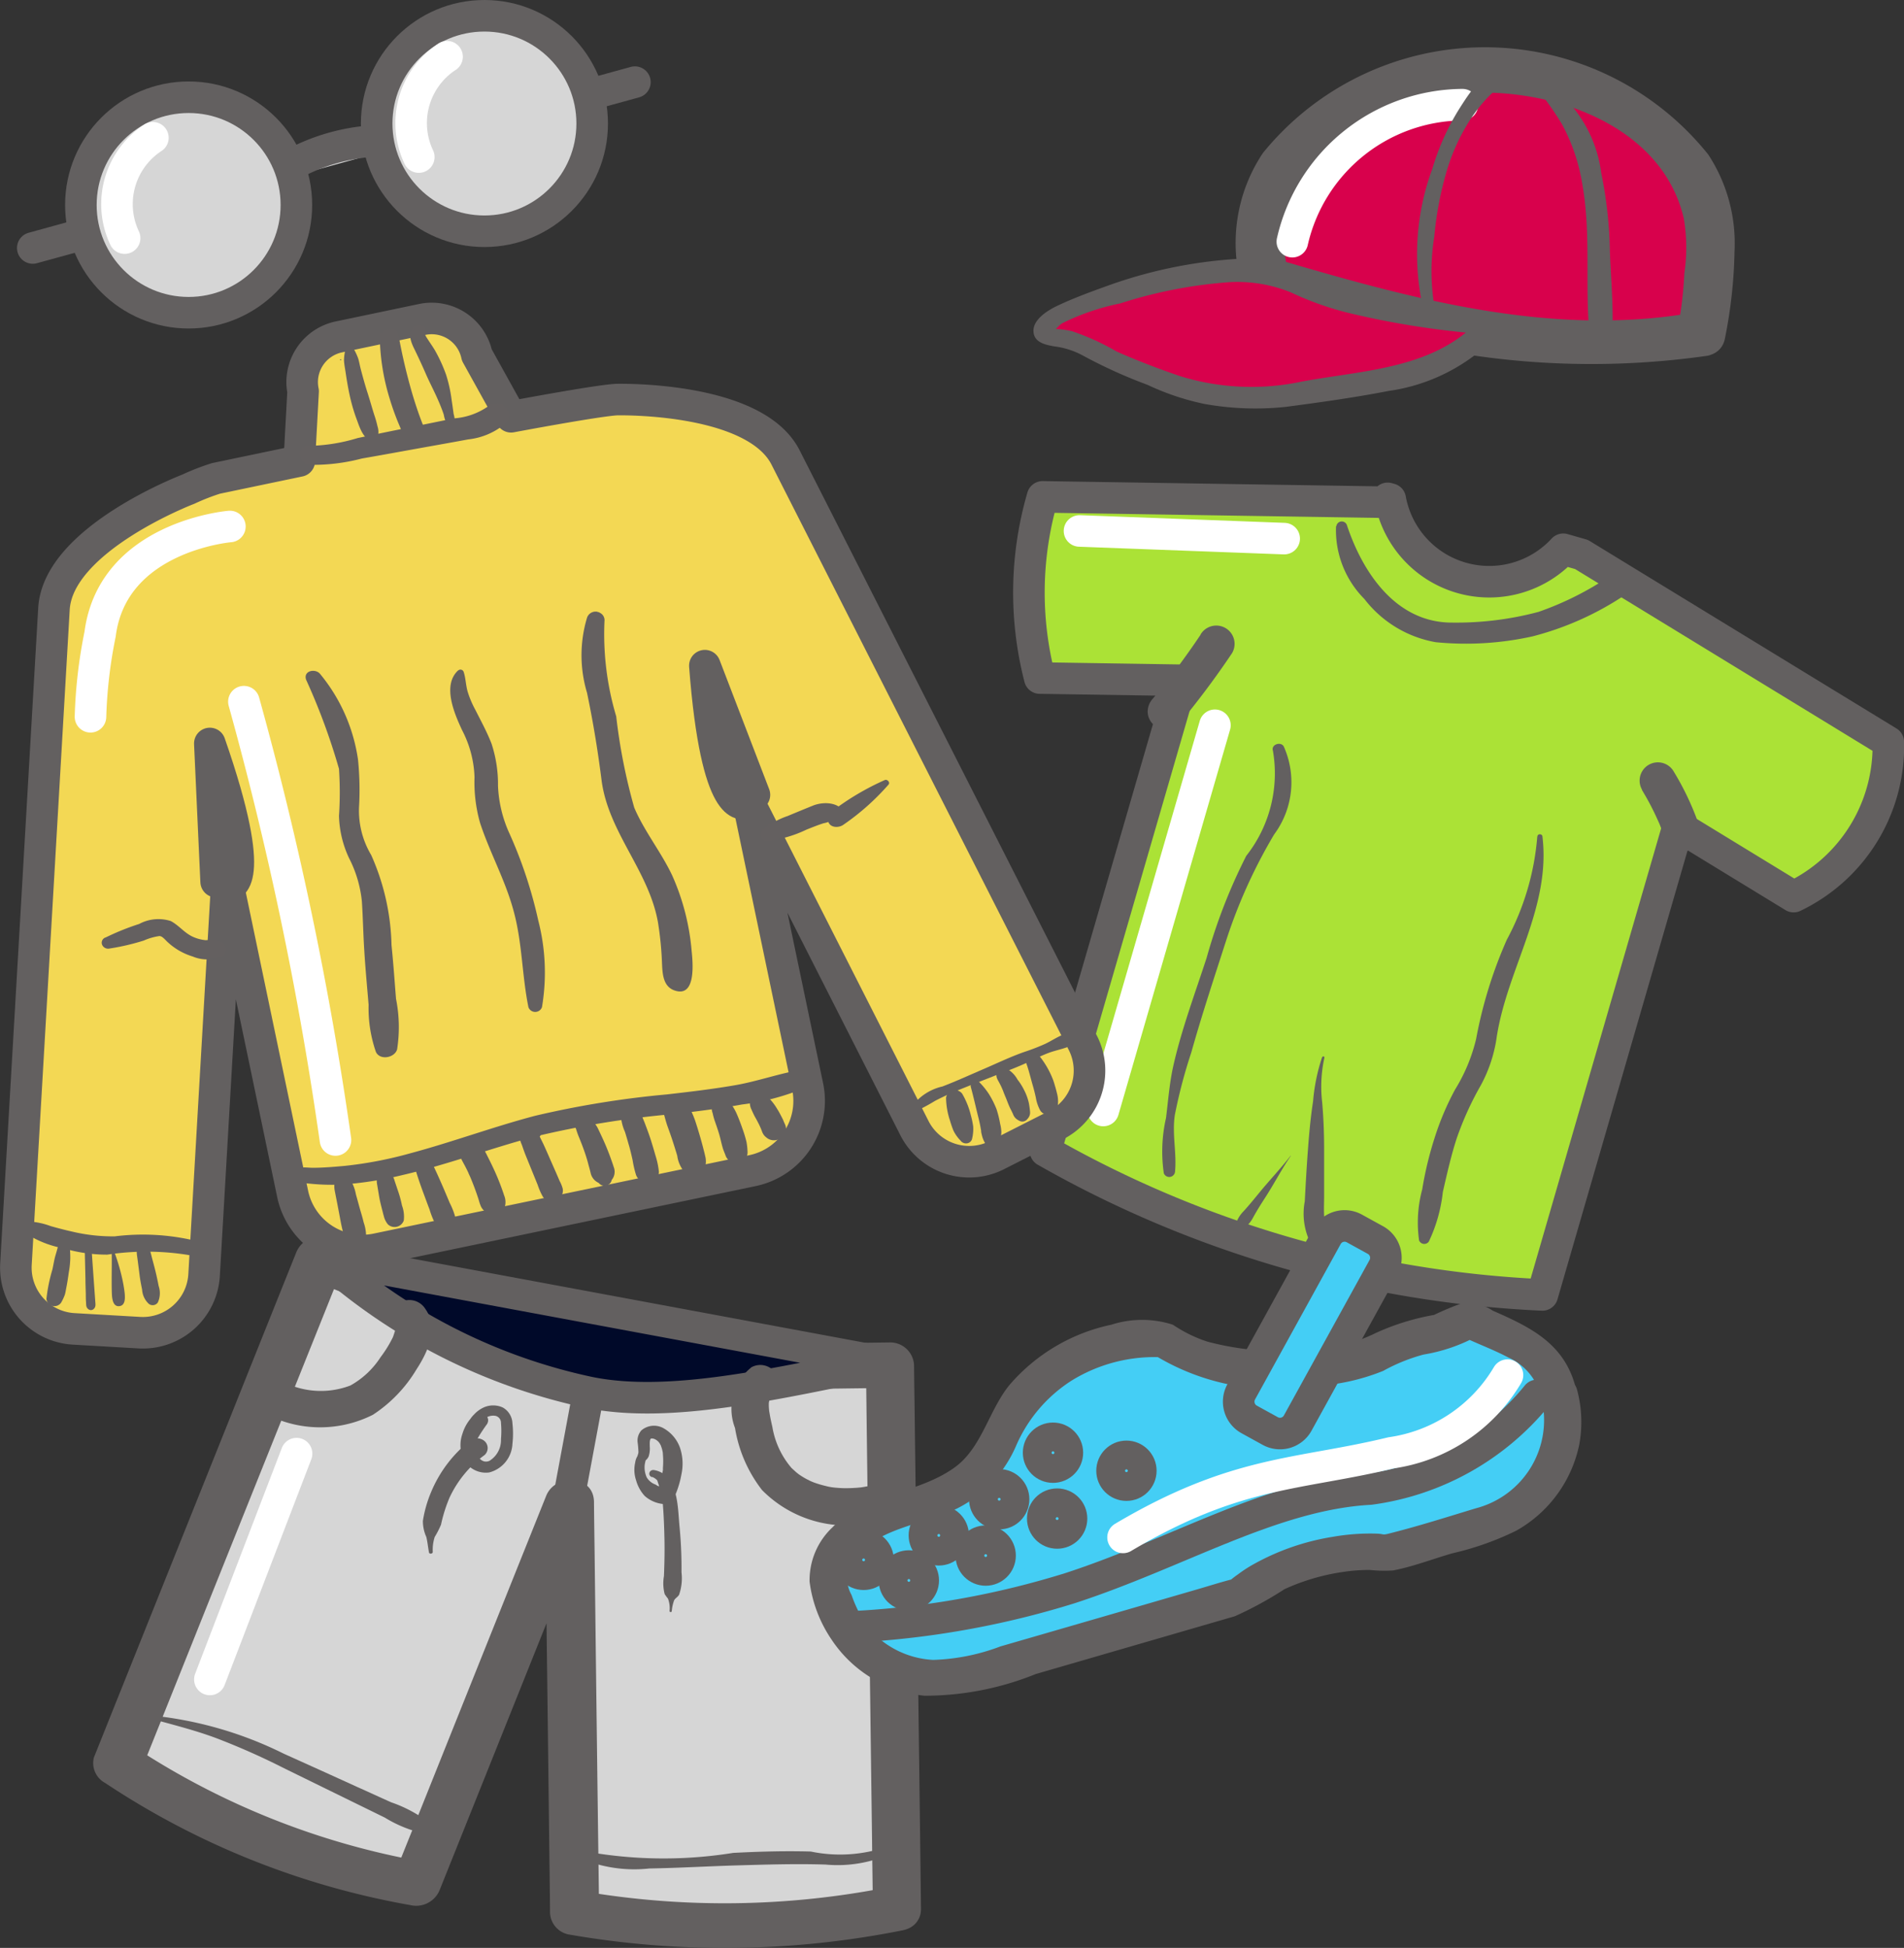 <svg xmlns="http://www.w3.org/2000/svg" width="42.232" height="43.21" viewBox="0 0 42.232 43.21">
  <rect x="0" y="0" width="42.232" height="43.21" fill="#333333" stroke="none"/>
  <g id="Group_20025" data-name="Group 20025" transform="translate(-248.648 -505.65)">
    <g id="Group_17031" data-name="Group 17031" transform="translate(249.375 506)">
      <line id="Line_970" data-name="Line 970" x1="1.669" y2="0.459" transform="translate(11.687 1.472)" fill="#d6d6d6" stroke="#636060" stroke-linecap="round" stroke-linejoin="round" stroke-miterlimit="10" stroke-width="0.7"/>
      <line id="Line_971" data-name="Line 971" x1="1.669" y2="0.459" transform="translate(0 4.692)" fill="#d6d6d6" stroke="#636060" stroke-linecap="round" stroke-linejoin="round" stroke-miterlimit="10" stroke-width="0.7"/>
      <path id="Path_31119" data-name="Path 31119" d="M370.49,234.326a4.324,4.324,0,0,1,3.379-.932" transform="translate(-365.401 -230.577)" fill="#d6d6d6" stroke="#636060" stroke-linecap="round" stroke-linejoin="round" stroke-miterlimit="10" stroke-width="0.7"/>
      <circle id="Ellipse_7449" data-name="Ellipse 7449" cx="2.39" cy="2.39" r="2.39" transform="translate(1.067 1.807)" fill="#d6d6d6" stroke="#636060" stroke-linecap="round" stroke-linejoin="round" stroke-miterlimit="10" stroke-width="0.7"/>
      <circle id="Ellipse_7450" data-name="Ellipse 7450" cx="2.39" cy="2.39" r="2.39" transform="translate(7.628 0)" fill="#d6d6d6" stroke="#636060" stroke-linecap="round" stroke-linejoin="round" stroke-miterlimit="10" stroke-width="0.7"/>
      <path id="Path_31120" data-name="Path 31120" d="M359.382,233.1a1.76,1.76,0,0,0-.627,2.226" transform="translate(-356.718 -230.394)" fill="none" stroke="#fff" stroke-linecap="round" stroke-linejoin="round" stroke-miterlimit="10" stroke-width="0.7"/>
      <path id="Path_31121" data-name="Path 31121" d="M383.542,226.44a1.759,1.759,0,0,0-.627,2.226" transform="translate(-374.353 -225.532)" fill="none" stroke="#fff" stroke-linecap="round" stroke-linejoin="round" stroke-miterlimit="10" stroke-width="0.7"/>
    </g>
    <path id="Path_31122" data-name="Path 31122" d="M445.7,263.868l-.405-.116a2.232,2.232,0,0,1-3.838-1.113l-.057-.016-.024.086-7.63-.119a7.586,7.586,0,0,0-.062,4.019l3.157.049L433.811,277.1a24.5,24.5,0,0,0,11.02,3.193l3.014-10.4,2.56,1.564a3.7,3.7,0,0,0,2.1-3.43Z" transform="translate(-161.973 254.082)" fill="#abe236" stroke="#636060" stroke-linecap="round" stroke-linejoin="round" stroke-miterlimit="10" stroke-width="0.7"/>
    <g id="Group_17033" data-name="Group 17033" transform="translate(274.109 519.531)">
      <path id="Path_31123" data-name="Path 31123" d="M445.858,274.66a17.62,17.62,0,0,1-1.118,1.494" transform="translate(-444.332 -274.26)" fill="#abe236"/>
      <g id="Group_17032" data-name="Group 17032" transform="translate(0 0)">
        <path id="Path_31124" data-name="Path 31124" d="M444.4,273.377c-.17.254-.348.505-.532.751l-.138.181c-.005.008-.046.059-.011.016s-.005.005-.011.016c-.024.03-.046.059-.07.089-.1.122-.194.243-.294.362a.434.434,0,0,0-.119.286.4.4,0,0,0,.119.286.41.41,0,0,0,.573,0,19.184,19.184,0,0,0,1.18-1.577.4.4,0,0,0-.7-.411Z" transform="translate(-443.23 -273.18)" fill="#636060"/>
      </g>
    </g>
    <g id="Group_17035" data-name="Group 17035" transform="translate(285.012 522.566)">
      <path id="Path_31125" data-name="Path 31125" d="M485.09,285.91a5.811,5.811,0,0,1,.546,1.167" transform="translate(-484.686 -285.506)" fill="#abe236"/>
      <g id="Group_17034" data-name="Group 17034" transform="translate(0 0)">
        <path id="Path_31126" data-name="Path 31126" d="M483.649,285.024a5.825,5.825,0,0,1,.392.764l-.04-.1c.057.132.105.267.151.4a.439.439,0,0,0,.186.243.407.407,0,0,0,.6-.459,6.156,6.156,0,0,0-.586-1.261.4.4,0,1,0-.7.408Z" transform="translate(-483.593 -284.415)" fill="#636060"/>
      </g>
    </g>
    <line id="Line_972" data-name="Line 972" x1="2.477" y2="8.546" transform="translate(273.119 521.738)" fill="none" stroke="#fff" stroke-linecap="round" stroke-linejoin="round" stroke-miterlimit="10" stroke-width="0.7"/>
    <line id="Line_973" data-name="Line 973" x2="4.54" y2="0.17" transform="translate(272.592 517.428)" fill="none" stroke="#fff" stroke-linecap="round" stroke-linejoin="round" stroke-miterlimit="10" stroke-width="0.7"/>
    <g id="Group_17038" data-name="Group 17038" transform="translate(249 512.713)">
      <path id="Path_31127" data-name="Path 31127" d="M373.927,264l-6.593-12.984c-.689-1.356-3.722-1.283-3.746-1.283-.419.019-2.342.381-2.342.381l-.759-1.369a1.024,1.024,0,0,0-1.207-.791l-1.856.389a1.024,1.024,0,0,0-.791,1.207l-.084,1.545-1.847.386a5.04,5.04,0,0,0-.616.24s-2.887,1.1-2.979,2.652l-.843,14.537a1.36,1.36,0,0,0,1.28,1.437l1.456.084a1.36,1.36,0,0,0,1.437-1.28l.508-8.77,1.456,6.971a1.58,1.58,0,0,0,1.869,1.224l8.33-1.739a1.58,1.58,0,0,0,1.224-1.869l-1.332-6.369,3.7,7.293a1.362,1.362,0,0,0,1.831.6l1.3-.659A1.357,1.357,0,0,0,373.927,264Z" transform="translate(-350.262 -247.932)" fill="#f3d854" stroke="#636060" stroke-linecap="round" stroke-linejoin="round" stroke-miterlimit="10" stroke-width="0.7"/>
      <g id="Group_17036" data-name="Group 17036" transform="translate(4.302 9.429)">
        <path id="Path_31128" data-name="Path 31128" d="M366.19,282.84l.14,3.066.27.084S367.311,286.065,366.19,282.84Z" transform="translate(-366.19 -282.84)" fill="#f3d854" stroke="#636060" stroke-linecap="round" stroke-linejoin="round" stroke-miterlimit="10" stroke-width="0.7"/>
      </g>
      <g id="Group_17037" data-name="Group 17037" transform="translate(15.282 7.703)">
        <path id="Path_31129" data-name="Path 31129" d="M406.84,276.45l1.1,2.866-.213.184S407.1,279.853,406.84,276.45Z" transform="translate(-406.84 -276.45)" fill="#f3d854" stroke="#636060" stroke-linecap="round" stroke-linejoin="round" stroke-miterlimit="10" stroke-width="0.7"/>
      </g>
    </g>
    <g id="Group_17040" data-name="Group 17040" transform="translate(249.371 532.844)">
      <g id="Group_17039" data-name="Group 17039" transform="translate(0 0)">
        <path id="Path_31130" data-name="Path 31130" d="M351.647,322.494a.012.012,0,0,0,0-.024.012.012,0,0,0,0,.024Z" transform="translate(-351.635 -322.47)" fill="#c6a82c"/>
      </g>
    </g>
    <path id="Path_31131" data-name="Path 31131" d="M369.14,284.33" transform="translate(-115.041 238.213)" fill="#44cef5"/>
    <path id="Path_31132" data-name="Path 31132" d="M371.021,289.133a76.488,76.488,0,0,0-2.031-9.723" transform="translate(-114.932 241.805)" fill="none" stroke="#fff" stroke-linecap="round" stroke-linejoin="round" stroke-miterlimit="10" stroke-width="0.7"/>
    <path id="Path_31133" data-name="Path 31133" d="M359.466,265.02s-2.6.213-2.879,2.39a10.645,10.645,0,0,0-.213,1.831" transform="translate(-105.719 252.309)" fill="none" stroke="#fff" stroke-linecap="round" stroke-linejoin="round" stroke-miterlimit="10" stroke-width="0.7"/>
    <g id="Group_17042" data-name="Group 17042" transform="translate(276.053 506.699)">
      <path id="Path_31134" data-name="Path 31134" d="M462.2,233.368a18.64,18.64,0,0,0,.208-2.026c0-2.118-2.239-3.833-5-3.833s-5,1.715-5,3.833a3.01,3.01,0,0,0,.113.81C454.906,232.855,458.506,234.044,462.2,233.368Z" transform="translate(-451.873 -227.013)" fill="#d8014c"/>
      <g id="Group_17041" data-name="Group 17041" transform="translate(0 0)">
        <path id="Path_31135" data-name="Path 31135" d="M461.271,232.157a10.665,10.665,0,0,0,.219-1.964,3.593,3.593,0,0,0-.583-2.145,6.344,6.344,0,0,0-9.877-.035,3.591,3.591,0,0,0-.567,2.523c.046.3.089.594.4.732a6.3,6.3,0,0,0,.708.216c.459.135.918.27,1.38.4a18.155,18.155,0,0,0,7.944.627.5.5,0,0,0,.378-.613.555.555,0,0,0-.664-.348c-3.206.567-6.339-.316-9.391-1.215l.378.348c-.586-2.247,1.742-3.76,3.687-3.976s4.578.6,5.081,2.755a3.839,3.839,0,0,1,.013,1.218,8.735,8.735,0,0,1-.143,1.215C460.066,232.535,461.114,232.778,461.271,232.157Z" transform="translate(-450.422 -225.669)" fill="#636060"/>
      </g>
    </g>
    <path id="Path_31136" data-name="Path 31136" d="M440.3,249.94" transform="translate(-166.98 263.314)" fill="#d8014c" stroke="#636060" stroke-linecap="round" stroke-linejoin="round" stroke-miterlimit="10" stroke-width="0.7"/>
    <path id="Path_31137" data-name="Path 31137" d="M481.95,249.15" transform="translate(-197.381 263.891)" fill="#d8014c" stroke="#636060" stroke-linecap="round" stroke-linejoin="round" stroke-miterlimit="10" stroke-width="0.7"/>
    <path id="Path_31138" data-name="Path 31138" d="M455.09,233.419a3.9,3.9,0,0,1,3.773-3.039" transform="translate(-177.777 277.592)" fill="#d8014c" stroke="#fff" stroke-linecap="round" stroke-linejoin="round" stroke-miterlimit="10" stroke-width="0.7"/>
    <g id="Group_17044" data-name="Group 17044" transform="translate(250.705 533.088)">
      <path id="Path_31139" data-name="Path 31139" d="M375.883,339.592l-.154-12.057-6.558.084-6.088-2.439L358.6,336.373a17.172,17.172,0,0,0,6.634,2.658l3.39-8.462.116,9.113A19.068,19.068,0,0,0,375.883,339.592Z" transform="translate(-358.053 -324.69)" fill="#d6d6d6"/>
      <g id="Group_17043" data-name="Group 17043" transform="translate(0)">
        <path id="Path_31140" data-name="Path 31140" d="M374.945,338.269q-.024-2.034-.051-4.07-.041-3.245-.084-6.49c-.005-.5-.014-1-.019-1.5a.529.529,0,0,0-.54-.5l-5.729.073-.829.011c.092.022.181.046.273.068l-5.318-2.131-.77-.308a.569.569,0,0,0-.794.3q-.758,1.888-1.513,3.779l-2.415,6.026c-.186.462-.37.926-.556,1.388a.5.5,0,0,0,.248.565,17.792,17.792,0,0,0,6.763,2.709.564.564,0,0,0,.664-.348q1.483-3.7,2.963-7.4c.143-.354.284-.708.427-1.064l-1.061-.132q.053,3.983.1,7.968c.005.381.011.764.013,1.145a.512.512,0,0,0,.4.481,20.111,20.111,0,0,0,7.433-.092c.681-.154.37-1.11-.286-.962a18.7,18.7,0,0,1-6.858.092l.4.481q-.053-3.983-.1-7.968c-.005-.381-.011-.764-.014-1.145-.008-.605-.859-.637-1.061-.132q-1.483,3.7-2.963,7.4c-.143.354-.284.708-.427,1.064l.664-.348a17.035,17.035,0,0,1-6.5-2.606c.084.189.165.375.249.564q.758-1.888,1.513-3.779l2.415-6.026c.186-.462.37-.926.556-1.388-.265.1-.529.2-.794.3l5.361,2.147c.24.1.481.194.724.289a1.9,1.9,0,0,0,.751.065l3.376-.043,2.709-.035-.54-.5q.024,2.034.051,4.07.041,3.245.084,6.49c.005.5.013,1,.019,1.5C373.872,338.918,374.953,338.92,374.945,338.269Z" transform="translate(-356.574 -323.368)" fill="#636060"/>
      </g>
    </g>
    <path id="Path_31141" data-name="Path 31141" d="M381.488,328.094c1.8.373,4.192-.2,6.528-.67l-12.376-2.3A12.773,12.773,0,0,0,381.488,328.094Z" transform="translate(-119.785 208.441)" fill="#000929" stroke="#636060" stroke-linecap="round" stroke-linejoin="round" stroke-miterlimit="10" stroke-width="0.7"/>
    <g id="Group_17046" data-name="Group 17046" transform="translate(264.895 535.932)">
      <g id="Group_17045" data-name="Group 17045" transform="translate(0)">
        <path id="Path_31142" data-name="Path 31142" d="M409.519,333.958a1.176,1.176,0,0,0-.354,1.337,3.039,3.039,0,0,0,.6,1.378,2.637,2.637,0,0,0,2.5.71.408.408,0,0,0,.284-.5.417.417,0,0,0-.5-.284l-.1.016c.038-.005-.086.008-.1.008q-.118.008-.235.008c-.092,0-.184-.008-.273-.016.084.008-.04-.005-.046-.008a.851.851,0,0,1-.113-.024,2.182,2.182,0,0,1-.259-.076c-.005,0-.116-.049-.046-.016l-.1-.049a1.714,1.714,0,0,1-.224-.138c.062.046-.032-.027-.035-.03-.032-.03-.065-.059-.1-.092a1.865,1.865,0,0,1-.424-.908c-.022-.095-.043-.189-.059-.284-.005-.03-.016-.105-.008-.032-.005-.043-.008-.084-.011-.127s0-.084,0-.127c-.005.07.005.005.011-.03.016-.095-.016.057.011-.024.024-.038.024-.035-.005.005s-.04.027,0,0a.414.414,0,0,0,.146-.554.408.408,0,0,0-.556-.149Z" transform="translate(-409.109 -333.901)" fill="#636060"/>
      </g>
    </g>
    <g id="Group_17048" data-name="Group 17048" transform="translate(254.096 534.482)">
      <g id="Group_17047" data-name="Group 17047" transform="translate(0)">
        <path id="Path_31143" data-name="Path 31143" d="M372.406,329.142c.032.046.046.04.03.095.013-.043-.016.046-.019.057s-.022.062-.024.068a2.676,2.676,0,0,1-.273.443,1.892,1.892,0,0,1-.67.629,1.838,1.838,0,0,1-1.723-.221.405.405,0,0,0-.408.7,2.6,2.6,0,0,0,2.631.17,3.1,3.1,0,0,0,.962-1c.251-.386.505-.918.2-1.348a.417.417,0,0,0-.554-.146.411.411,0,0,0-.149.556Z" transform="translate(-369.126 -328.532)" fill="#636060"/>
      </g>
    </g>
    <line id="Line_974" data-name="Line 974" x1="0.397" y2="2.134" transform="translate(261.25 536.828)" fill="#d6d6d6" stroke="#636060" stroke-linecap="round" stroke-linejoin="round" stroke-miterlimit="10" stroke-width="0.7"/>
    <g id="Group_17051" data-name="Group 17051" transform="translate(266.6 532.844)">
      <g id="Group_17050" data-name="Group 17050" transform="translate(0 1.678)">
        <path id="Path_31144" data-name="Path 31144" d="M433.133,331.813a1.763,1.763,0,0,0-.216-.567c-.332-.559-1.178-.786-1.777-1.086-.751.475-1.218.238-1.966.71s-3.762.648-4.84-.281a3.681,3.681,0,0,0-2.579.821c-1.207.881-.824,1.955-2.185,2.593-.513.24-1.08.354-1.591.594a1.686,1.686,0,0,0-1.053,1.2,1.067,1.067,0,0,0,.165.675,2.4,2.4,0,0,0,3.02,1.542l5.942-1.723a4.773,4.773,0,0,1,3.292-.956l2.072-.6a2.4,2.4,0,0,0,1.726-2.92Z" transform="translate(-416.514 -329.76)" fill="#44cef5"/>
        <g id="Group_17049" data-name="Group 17049">
          <path id="Path_31145" data-name="Path 31145" d="M432.429,330.623c-.238-.994-.98-1.364-1.847-1.742a1.228,1.228,0,0,0-.589-.2,6.9,6.9,0,0,0-.716.294,5.294,5.294,0,0,0-1.291.4,3.69,3.69,0,0,1-1.591.381,6.3,6.3,0,0,1-2.145-.189,3.048,3.048,0,0,1-.764-.375,2.227,2.227,0,0,0-1.367,0,4.084,4.084,0,0,0-2.261,1.34c-.459.565-.613,1.4-1.221,1.831-.829.594-1.953.564-2.7,1.321a1.609,1.609,0,0,0-.51,1.207,2.947,2.947,0,0,0,.486,1.283,2.818,2.818,0,0,0,2.061,1.248,6.573,6.573,0,0,0,2.469-.481l3.282-.953,1.134-.329a8.035,8.035,0,0,0,1.1-.6,4.76,4.76,0,0,1,1.286-.381,3.871,3.871,0,0,1,.61-.046,2.97,2.97,0,0,0,.513.011c.443-.084.886-.257,1.318-.381a6.5,6.5,0,0,0,1.413-.5,2.85,2.85,0,0,0,1.4-1.912,2.754,2.754,0,0,0-.051-1.224.414.414,0,0,0-.5-.284l-.008,0a.405.405,0,0,0,.216.781l.008,0-.5-.284a2.022,2.022,0,0,1-1.458,2.425c-.64.194-1.286.4-1.934.562-.151.038-.095.005-.273,0a4.774,4.774,0,0,0-.962.07,5.317,5.317,0,0,0-1.775.616,2.968,2.968,0,0,0-.335.219,2.041,2.041,0,0,0-.181.14s.124-.054.113-.051c-.04.014-.081.024-.124.035-.213.057-.427.124-.637.186q-2.216.644-4.435,1.286a4.6,4.6,0,0,1-1.494.3,2.017,2.017,0,0,1-1.45-.727,2.925,2.925,0,0,1-.362-.716.741.741,0,0,1,.162-.929c.567-.573,1.469-.648,2.172-.983a2.789,2.789,0,0,0,1.313-1.386,3.243,3.243,0,0,1,1.232-1.453,3.5,3.5,0,0,1,2.015-.519c-.095-.041-.192-.078-.286-.119a5.121,5.121,0,0,0,3.6.759,4.679,4.679,0,0,0,1.585-.338,3.954,3.954,0,0,1,.894-.362,3.758,3.758,0,0,0,1.218-.424h-.408c.354.173.724.305,1.072.489a1.277,1.277,0,0,1,.735.921C431.77,331.344,432.551,331.131,432.429,330.623Z" transform="translate(-415.422 -328.678)" fill="#636060"/>
        </g>
      </g>
      <path id="Path_31146" data-name="Path 31146" d="M451.376,327.015l-.467-.257a.45.45,0,0,1-.178-.61l1.9-3.449a.449.449,0,0,1,.61-.178l.467.257a.45.45,0,0,1,.178.61l-1.9,3.449A.448.448,0,0,1,451.376,327.015Z" transform="translate(-441.153 -322.465)" fill="#44cef5" stroke="#636060" stroke-linecap="round" stroke-linejoin="round" stroke-miterlimit="10" stroke-width="0.7"/>
      <path id="Path_31147" data-name="Path 31147" d="M419.02,341.529a19.487,19.487,0,0,0,4.805-.856c2.409-.783,4.494-2.082,6.658-2.2a5.762,5.762,0,0,0,3.706-2.077" transform="translate(-418.048 -332.636)" fill="#44cef5" stroke="#636060" stroke-linecap="round" stroke-linejoin="round" stroke-miterlimit="10" stroke-width="0.7"/>
      <circle id="Ellipse_7451" data-name="Ellipse 7451" cx="0.319" cy="0.319" r="0.319" transform="translate(6.714 5.112)" fill="#44cef5" stroke="#636060" stroke-linecap="round" stroke-linejoin="round" stroke-miterlimit="10" stroke-width="0.7"/>
      <circle id="Ellipse_7452" data-name="Ellipse 7452" cx="0.319" cy="0.319" r="0.319" transform="translate(5.177 6.173)" fill="#44cef5" stroke="#636060" stroke-linecap="round" stroke-linejoin="round" stroke-miterlimit="10" stroke-width="0.7"/>
      <circle id="Ellipse_7453" data-name="Ellipse 7453" cx="0.319" cy="0.319" r="0.319" transform="translate(3.592 6.994)" fill="#44cef5" stroke="#636060" stroke-linecap="round" stroke-linejoin="round" stroke-miterlimit="10" stroke-width="0.7"/>
      <circle id="Ellipse_7454" data-name="Ellipse 7454" cx="0.319" cy="0.319" r="0.319" transform="translate(1.888 7.545)" fill="#44cef5" stroke="#636060" stroke-linecap="round" stroke-linejoin="round" stroke-miterlimit="10" stroke-width="0.7"/>
      <circle id="Ellipse_7455" data-name="Ellipse 7455" cx="0.319" cy="0.319" r="0.319" transform="translate(2.552 6.546)" fill="#44cef5" stroke="#636060" stroke-linecap="round" stroke-linejoin="round" stroke-miterlimit="10" stroke-width="0.7"/>
      <circle id="Ellipse_7456" data-name="Ellipse 7456" cx="0.319" cy="0.319" r="0.319" transform="translate(0.885 7.089)" fill="#44cef5" stroke="#636060" stroke-linecap="round" stroke-linejoin="round" stroke-miterlimit="10" stroke-width="0.7"/>
      <circle id="Ellipse_7457" data-name="Ellipse 7457" cx="0.319" cy="0.319" r="0.319" transform="translate(3.892 5.744)" fill="#44cef5" stroke="#636060" stroke-linecap="round" stroke-linejoin="round" stroke-miterlimit="10" stroke-width="0.7"/>
      <circle id="Ellipse_7458" data-name="Ellipse 7458" cx="0.319" cy="0.319" r="0.319" transform="translate(5.085 4.712)" fill="#44cef5" stroke="#636060" stroke-linecap="round" stroke-linejoin="round" stroke-miterlimit="10" stroke-width="0.7"/>
      <path id="Path_31148" data-name="Path 31148" d="M449.7,334.72a3.584,3.584,0,0,1-2.577,1.723c-2.061.5-3.427.381-5.95,1.877" transform="translate(-434.215 -331.41)" fill="#44cef5" stroke="#fff" stroke-linecap="round" stroke-linejoin="round" stroke-miterlimit="10" stroke-width="0.7"/>
    </g>
    <g id="Group_17053" data-name="Group 17053" transform="translate(261.41 546.6)">
      <g id="Group_17052" data-name="Group 17052" transform="translate(0 0)">
        <path id="Path_31149" data-name="Path 31149" d="M396.251,373.637a3.048,3.048,0,0,0,1.6.257c.64-.011,1.283-.049,1.923-.068.662-.019,1.326-.04,1.988-.019a2.871,2.871,0,0,0,1.467-.251c.105-.059.005-.2-.095-.149a3.192,3.192,0,0,1-1.7.111c-.575-.016-1.148,0-1.723.03a9.728,9.728,0,0,1-3.392-.054.079.079,0,0,0-.062.143Z" transform="translate(-396.211 -373.396)" fill="#636060"/>
      </g>
    </g>
    <g id="Group_17055" data-name="Group 17055" transform="translate(258.861 536.826)">
      <g id="Group_17054" data-name="Group 17054">
        <path id="Path_31150" data-name="Path 31150" d="M387.078,337.422a.945.945,0,0,0-.259.416.761.761,0,0,0-.024.432.556.556,0,0,0,.616.429.687.687,0,0,0,.516-.632,2.011,2.011,0,0,0,0-.459.419.419,0,0,0-.216-.351.513.513,0,0,0-.448.013.665.665,0,0,0-.184.14.68.68,0,0,0-.081.095.212.212,0,0,0-.027.116.058.058,0,0,0,.076.051.249.249,0,0,0,.14-.07.942.942,0,0,1,.13-.1.3.3,0,0,1,.232-.059.157.157,0,0,1,.124.157,2,2,0,0,1,0,.359.54.54,0,0,1-.257.483c-.154.065-.267-.076-.3-.219a.507.507,0,0,1,.038-.278,3.653,3.653,0,0,1,.211-.321c.1-.178-.146-.321-.289-.2Z" transform="translate(-386.774 -337.212)" fill="#636060"/>
      </g>
    </g>
    <g id="Group_17057" data-name="Group 17057" transform="translate(262.719 537.281)">
      <g id="Group_17056" data-name="Group 17056">
        <path id="Path_31151" data-name="Path 31151" d="M401.286,339.426a.358.358,0,0,0-.216.286.728.728,0,0,0,.022.4.845.845,0,0,0,.189.34.723.723,0,0,0,.4.178.212.212,0,0,0,.248-.13,2.157,2.157,0,0,0,.167-.529,1.114,1.114,0,0,0-.03-.581.806.806,0,0,0-.359-.435.43.43,0,0,0-.5.043.341.341,0,0,0-.084.257,2.1,2.1,0,0,1,.019.224c0,.057-.059.124,0,.184.084.081.192-.005.227-.089a.574.574,0,0,0,.024-.224c0-.054-.005-.135.019-.162.008-.011.011-.008.013-.011s.005,0,.008,0a.159.159,0,0,1,.062.011.259.259,0,0,1,.138.135c.005.008.008.016.014.024-.008-.016,0,.005,0,.011a.532.532,0,0,1,.022.07l.016.073c-.005-.032,0,.022,0,.032a1.819,1.819,0,0,1,0,.3c0,.011,0,.019,0,.03-.005.035.008-.046,0,.016-.005.024-.008.046-.013.07-.011.051-.024.1-.038.149-.024.105-.054.208-.086.311l.194-.138a.177.177,0,0,1-.038,0c.022,0,.019,0,0,0s-.049-.011-.076-.019l-.008,0-.035-.016c-.024-.011-.043-.024-.068-.038a.372.372,0,0,1-.192-.159.538.538,0,0,1-.043-.284.951.951,0,0,1,.038-.151.645.645,0,0,0,.016-.143.036.036,0,0,0-.041-.027Z" transform="translate(-401.052 -338.899)" fill="#636060"/>
      </g>
    </g>
    <g id="Group_17059" data-name="Group 17059" transform="translate(263.049 538.252)">
      <g id="Group_17058" data-name="Group 17058" transform="translate(0 0)">
        <path id="Path_31152" data-name="Path 31152" d="M402.334,342.651a.3.3,0,0,1,.135.1c-.011-.022-.022-.046-.03-.068a1.251,1.251,0,0,0,.081.232,1.931,1.931,0,0,1,.049.278c.024.276.035.551.041.829s0,.554-.011.829a.933.933,0,0,0,.016.4.907.907,0,0,0,.073.1.594.594,0,0,1,.035.276.025.025,0,0,0,.049.005.905.905,0,0,1,.054-.246c.027-.046.078-.07.108-.119a1.108,1.108,0,0,0,.054-.5,9.48,9.48,0,0,0-.046-1.037c-.038-.413-.027-1.129-.556-1.229-.113-.022-.159.119-.051.157Z" transform="translate(-402.273 -342.492)" fill="#636060"/>
      </g>
    </g>
    <g id="Group_17061" data-name="Group 17061" transform="translate(258.02 537.553)">
      <g id="Group_17060" data-name="Group 17060" transform="translate(0 0)">
        <path id="Path_31153" data-name="Path 31153" d="M384.7,339.963a2.837,2.837,0,0,0-.851,1.124,2.736,2.736,0,0,0-.186.648.854.854,0,0,0,.076.357c.027.113.038.23.059.343.008.043.084.032.084-.011a.923.923,0,0,1,.043-.332,2,2,0,0,0,.14-.273,3.318,3.318,0,0,1,.189-.6,2.451,2.451,0,0,1,.778-.945.209.209,0,0,0,0-.308.254.254,0,0,0-.332,0Z" transform="translate(-383.655 -339.901)" fill="#636060"/>
      </g>
    </g>
    <g id="Group_17063" data-name="Group 17063" transform="translate(251.928 543.703)">
      <g id="Group_17062" data-name="Group 17062" transform="translate(0 0)">
        <path id="Path_31154" data-name="Path 31154" d="M361.123,362.728c.494.138.991.259,1.475.438a15.642,15.642,0,0,1,1.523.675l1.488.729.745.365a2.835,2.835,0,0,0,.751.324c.143.024.3-.138.165-.262a2.944,2.944,0,0,0-.772-.4c-.254-.113-.505-.23-.759-.343-.54-.246-1.083-.492-1.623-.735a8.51,8.51,0,0,0-2.985-.854.03.03,0,0,0-.008.059Z" transform="translate(-361.099 -362.669)" fill="#636060"/>
      </g>
    </g>
    <line id="Line_975" data-name="Line 975" x1="1.923" y2="5.01" transform="translate(253.303 537.895)" fill="none" stroke="#fff" stroke-linecap="round" stroke-linejoin="round" stroke-miterlimit="10" stroke-width="0.7"/>
    <g id="Group_17065" data-name="Group 17065" transform="translate(274.418 522.148)">
      <g id="Group_17064" data-name="Group 17064" transform="translate(0 0)">
        <path id="Path_31155" data-name="Path 31155" d="M446.831,283.025a2.956,2.956,0,0,1-.591,2.334,12.259,12.259,0,0,0-.878,2.258c-.257.791-.556,1.585-.74,2.4-.086.384-.113.767-.162,1.156a3.355,3.355,0,0,0-.049,1.226.129.129,0,0,0,.249-.032c.04-.419-.068-.832-.005-1.256a11.291,11.291,0,0,1,.365-1.388c.238-.848.516-1.685.786-2.523a11.566,11.566,0,0,1,1.053-2.317,1.942,1.942,0,0,0,.213-1.95c-.065-.119-.289-.043-.24.095Z" transform="translate(-444.367 -282.872)" fill="#636060"/>
      </g>
    </g>
    <g id="Group_17067" data-name="Group 17067" transform="translate(280.084 524.154)">
      <g id="Group_17066" data-name="Group 17066">
        <path id="Path_31156" data-name="Path 31156" d="M468.007,290.348a5.8,5.8,0,0,1-.675,2.288,9.847,9.847,0,0,0-.681,2.2,3.8,3.8,0,0,1-.467,1.124,6.141,6.141,0,0,0-.454,1.072,7.821,7.821,0,0,0-.275,1.143,2.827,2.827,0,0,0-.07,1.132.124.124,0,0,0,.216.027,3.41,3.41,0,0,0,.311-1.1c.092-.4.181-.8.308-1.191a6.939,6.939,0,0,1,.532-1.172,3.168,3.168,0,0,0,.357-1.088c.238-1.515,1.2-2.852,1.013-4.43,0-.07-.113-.076-.113,0Z" transform="translate(-465.345 -290.296)" fill="#636060"/>
      </g>
    </g>
    <g id="Group_17069" data-name="Group 17069" transform="translate(277.572 529.086)">
      <g id="Group_17068" data-name="Group 17068" transform="translate(0 0)">
        <path id="Path_31157" data-name="Path 31157" d="M456.446,308.566a4.143,4.143,0,0,0-.2.978c-.057.37-.089.732-.116,1.1s-.049.745-.068,1.118a1.455,1.455,0,0,0,.135.94.2.2,0,0,0,.37-.143,4.82,4.82,0,0,1-.076-.481c-.008-.146,0-.289,0-.435,0-.346,0-.691,0-1.037s-.013-.691-.043-1.037a2.982,2.982,0,0,1,.049-.991c.008-.032-.035-.04-.049-.014Z" transform="translate(-456.045 -308.55)" fill="#636060"/>
      </g>
    </g>
    <g id="Group_17071" data-name="Group 17071" transform="translate(275.982 531.281)">
      <g id="Group_17070" data-name="Group 17070" transform="translate(0)">
        <path id="Path_31158" data-name="Path 31158" d="M451.458,316.682c-.221.286-.47.546-.7.827-.113.138-.224.275-.346.408a.725.725,0,0,0-.149.221c-.035.078-.068.157-.1.235s.07.1.113.059c.068-.059.135-.119.2-.181a.785.785,0,0,0,.159-.216c.084-.151.178-.3.273-.446.192-.3.354-.613.551-.9,0-.005-.005-.008-.008,0Z" transform="translate(-450.163 -316.679)" fill="#636060"/>
      </g>
    </g>
    <g id="Group_17073" data-name="Group 17073" transform="translate(278.271 517.217)">
      <g id="Group_17072" data-name="Group 17072" transform="translate(0)">
        <path id="Path_31159" data-name="Path 31159" d="M458.65,264.719a2.162,2.162,0,0,0,.629,1.612,2.55,2.55,0,0,0,1.585.959,6.829,6.829,0,0,0,2.147-.13,6.677,6.677,0,0,0,2-.886c.316-.186.008-.632-.286-.451a6.842,6.842,0,0,1-1.583.794,7.066,7.066,0,0,1-1.9.238c-1.253.013-2-1.1-2.353-2.169a.121.121,0,0,0-.232.032Z" transform="translate(-458.639 -264.611)" fill="#636060"/>
      </g>
    </g>
    <g id="Group_17075" data-name="Group 17075" transform="translate(271.58 511.391)">
      <path id="Path_31160" data-name="Path 31160" d="M444.386,245.189l-2.52-.465a5.927,5.927,0,0,1-1.061-.265c-.248-.095-.483-.224-.732-.313a4.272,4.272,0,0,0-2.215-.043,13.89,13.89,0,0,0-2.625.756,1.111,1.111,0,0,0-.559.375c-.211.321.567.173.875.405a13.46,13.46,0,0,0,2.674,1.072,8.322,8.322,0,0,0,3.3-.2,4.627,4.627,0,0,0,2.952-1.224" transform="translate(-434.428 -243.725)" fill="#d8014c"/>
      <g id="Group_17074" data-name="Group 17074" transform="translate(0)">
        <path id="Path_31161" data-name="Path 31161" d="M443.877,244.316c-1-.327-2.072-.411-3.1-.659-.421-.1-.791-.311-1.2-.451a3.366,3.366,0,0,0-1.35-.157,10.349,10.349,0,0,0-2.7.575c-.389.14-.786.284-1.159.462-.208.1-.546.311-.513.583.024.23.275.278.462.311a1.792,1.792,0,0,1,.656.216,11.032,11.032,0,0,0,1.41.637,5.66,5.66,0,0,0,1.264.424,6.415,6.415,0,0,0,1.8.065c.759-.1,1.534-.208,2.285-.354a4.119,4.119,0,0,0,2.355-1.183.26.26,0,0,0-.381-.354c-1.016,1.059-2.563,1.078-3.914,1.332a5.342,5.342,0,0,1-2.682-.122c-.478-.162-.951-.343-1.413-.548a5.358,5.358,0,0,0-.983-.448,1.9,1.9,0,0,0-.351-.051l-.059-.011c-.07-.032-.078-.011-.027.068.076-.04.135-.138.213-.184a5.206,5.206,0,0,1,1.286-.44,10.248,10.248,0,0,1,2.444-.473,3.159,3.159,0,0,1,1.34.227,6.866,6.866,0,0,0,1.291.459,18.924,18.924,0,0,0,2.958.465.2.2,0,0,0,.054-.389Z" transform="translate(-433.862 -243.037)" fill="#636060"/>
      </g>
    </g>
    <g id="Group_17079" data-name="Group 17079" transform="translate(280.063 507.24)">
      <g id="Group_17078" data-name="Group 17078" transform="translate(0 0)">
        <path id="Path_31164" data-name="Path 31164" d="M467.145,227.679c-.381-.059-.74.537-.918.813a5.378,5.378,0,0,0-.6,1.332,5.462,5.462,0,0,0-.189,3.176c.046.143.284.089.243-.062a4.757,4.757,0,0,1-.013-1.6,7.629,7.629,0,0,1,.257-1.394,4.444,4.444,0,0,1,.554-1.226,3.357,3.357,0,0,1,.429-.527c.124-.124.313-.232.308-.427a.087.087,0,0,0-.068-.084Z" transform="translate(-465.27 -227.675)" fill="#636060"/>
      </g>
    </g>
    <g id="Group_17081" data-name="Group 17081" transform="translate(282.543 507.297)">
      <g id="Group_17080" data-name="Group 17080" transform="translate(0 0)">
        <path id="Path_31165" data-name="Path 31165" d="M474.465,227.992a6.791,6.791,0,0,1,.745,1.013,4.194,4.194,0,0,1,.448,1.34c.192,1.091.054,2.2.154,3.292a.255.255,0,0,0,.508,0c.027-.6-.03-1.213-.054-1.812a9.284,9.284,0,0,0-.192-1.75,2.876,2.876,0,0,0-1.523-2.185c-.054-.022-.13.051-.086.1Z" transform="translate(-474.453 -227.886)" fill="#636060"/>
      </g>
    </g>
    <g id="Group_17083" data-name="Group 17083" transform="translate(255.104 529.379)">
      <g id="Group_17082" data-name="Group 17082" transform="translate(0)">
        <path id="Path_31166" data-name="Path 31166" d="M372.865,312c.081.157.2.146.362.162a4.814,4.814,0,0,0,.764.024,8.043,8.043,0,0,0,1.34-.211c1-.232,1.958-.594,2.947-.856a21.106,21.106,0,0,1,3.1-.5c.494-.057.989-.119,1.477-.208a5.255,5.255,0,0,0,1.48-.405c.232-.122.051-.4-.165-.365-.483.081-.956.251-1.442.338-.508.089-1.021.149-1.534.208a20.993,20.993,0,0,0-2.928.475c-.932.246-1.837.583-2.768.832a8.837,8.837,0,0,1-1.448.278c-.235.022-.47.041-.7.043-.184,0-.338-.051-.467.1a.068.068,0,0,0-.016.086Z" transform="translate(-372.856 -309.639)" fill="#636060"/>
      </g>
    </g>
    <g id="Group_17085" data-name="Group 17085" transform="translate(256.063 531.73)">
      <g id="Group_17084" data-name="Group 17084" transform="translate(0 0)">
        <path id="Path_31167" data-name="Path 31167" d="M376.422,318.461a.5.5,0,0,0-.005.211l.032.165c.022.105.041.211.062.319s.038.213.062.319c.011.051.024.1.038.151a.541.541,0,0,0,.073.2.246.246,0,0,0,.232.1.228.228,0,0,0,.194-.154.942.942,0,0,0-.051-.394c-.024-.105-.057-.208-.086-.311s-.057-.208-.086-.311a.908.908,0,0,0-.13-.332.191.191,0,0,0-.181-.081.169.169,0,0,0-.154.116Z" transform="translate(-376.408 -318.343)" fill="#636060"/>
      </g>
    </g>
    <g id="Group_17087" data-name="Group 17087" transform="translate(257.006 531.566)">
      <g id="Group_17086" data-name="Group 17086" transform="translate(0)">
        <path id="Path_31168" data-name="Path 31168" d="M379.969,317.782a.529.529,0,0,0-.054.127.486.486,0,0,0,0,.2c.016.092.03.184.046.275s.04.181.062.27c.014.049.024.1.038.143a.447.447,0,0,0,.092.186.217.217,0,0,0,.351-.086.714.714,0,0,0-.04-.335,2.477,2.477,0,0,0-.073-.278l-.089-.265a.451.451,0,0,0-.068-.146.6.6,0,0,0-.113-.105.1.1,0,0,0-.154.016Z" transform="translate(-379.906 -317.738)" fill="#636060"/>
      </g>
    </g>
    <g id="Group_17089" data-name="Group 17089" transform="translate(257.818 531.246)">
      <g id="Group_17088" data-name="Group 17088">
        <path id="Path_31169" data-name="Path 31169" d="M382.921,316.774q.1.344.227.681c.041.111.081.221.124.332a1.761,1.761,0,0,0,.154.367.238.238,0,0,0,.289.086.217.217,0,0,0,.135-.254,1.6,1.6,0,0,0-.13-.343l-.138-.327c-.1-.23-.2-.454-.313-.678a.2.2,0,0,0-.238-.073.173.173,0,0,0-.111.208Z" transform="translate(-382.914 -316.553)" fill="#636060"/>
      </g>
    </g>
    <g id="Group_17091" data-name="Group 17091" transform="translate(258.854 530.982)">
      <g id="Group_17090" data-name="Group 17090" transform="translate(0 0)">
        <path id="Path_31170" data-name="Path 31170" d="M386.751,315.746a.362.362,0,0,0,.038.249c.022.043.046.084.068.127s.04.078.059.119a.144.144,0,0,1,.013.03s.016.038.005.011l.005.011a.271.271,0,0,0,.019.04q.109.255.194.519c.013.043.024.086.041.127a.306.306,0,0,0,.284.205.273.273,0,0,0,.262-.186.381.381,0,0,0-.019-.232,5.258,5.258,0,0,0-.2-.519c-.049-.108-.1-.216-.154-.321s-.116-.259-.243-.316a.271.271,0,0,0-.224-.011.221.221,0,0,0-.149.149Z" transform="translate(-386.743 -315.578)" fill="#636060"/>
      </g>
    </g>
    <g id="Group_17093" data-name="Group 17093" transform="translate(260.164 530.566)">
      <g id="Group_17092" data-name="Group 17092" transform="translate(0 0)">
        <path id="Path_31171" data-name="Path 31171" d="M392.037,314.1a.259.259,0,0,0-.438.173.656.656,0,0,0,.059.238c.027.078.054.157.084.232l.178.438.089.219a1.477,1.477,0,0,0,.113.259.243.243,0,0,0,.443-.173.77.77,0,0,0-.068-.17l-.073-.17-.138-.313c-.049-.113-.1-.23-.151-.34l-.081-.165a.565.565,0,0,0-.035-.07c.054.068-.265.1-.17.138a.2.2,0,0,0,.216-.081.172.172,0,0,0-.03-.213Z" transform="translate(-391.599 -314.032)" fill="#636060"/>
      </g>
    </g>
    <g id="Group_17095" data-name="Group 17095" transform="translate(261.387 530.355)">
      <g id="Group_17094" data-name="Group 17094">
        <path id="Path_31172" data-name="Path 31172" d="M396.136,313.373a.318.318,0,0,0,.027.221,1.532,1.532,0,0,0,.054.157c.043.105.086.213.124.321s.073.219.1.329c.016.054.03.108.043.162a.311.311,0,0,0,.254.246c-.04-.035-.078-.073-.119-.108a.213.213,0,0,0,.065.108.163.163,0,0,0,.262-.065.225.225,0,0,0,0-.127c-.014.051-.03.1-.043.151a.285.285,0,0,0,.092-.338c-.016-.054-.035-.105-.054-.159-.041-.116-.086-.232-.135-.346s-.108-.238-.165-.357a1.108,1.108,0,0,0-.1-.151.347.347,0,0,0-.189-.162.19.19,0,0,0-.221.116Z" transform="translate(-396.123 -313.252)" fill="#636060"/>
      </g>
    </g>
    <g id="Group_17097" data-name="Group 17097" transform="translate(262.42 530.203)">
      <g id="Group_17096" data-name="Group 17096" transform="translate(0 0)">
        <path id="Path_31173" data-name="Path 31173" d="M399.949,312.886a1.035,1.035,0,0,0,.089.354c.032.1.062.208.092.311s.054.211.078.316a2.331,2.331,0,0,0,.076.329.261.261,0,0,0,.284.17.245.245,0,0,0,.224-.235,1.772,1.772,0,0,0-.078-.37c-.032-.113-.065-.224-.1-.335s-.073-.213-.113-.319c-.019-.054-.041-.105-.062-.157a.917.917,0,0,0-.046-.108.458.458,0,0,0-.078-.1.217.217,0,0,0-.362.14Z" transform="translate(-399.949 -312.688)" fill="#636060"/>
      </g>
    </g>
    <g id="Group_17099" data-name="Group 17099" transform="translate(263.354 529.996)">
      <g id="Group_17098" data-name="Group 17098" transform="translate(0 0)">
        <path id="Path_31174" data-name="Path 31174" d="M403.415,312.255c.03.108.057.216.095.321s.076.211.111.319.068.213.1.321a.692.692,0,0,0,.176.378.285.285,0,0,0,.219.068.244.244,0,0,0,.192-.116.46.46,0,0,0,.038-.3c-.013-.059-.027-.116-.043-.176q-.041-.162-.089-.324c-.032-.108-.065-.216-.1-.321a2.724,2.724,0,0,0-.17-.373.3.3,0,0,0-.359-.108.261.261,0,0,0-.162.311Z" transform="translate(-403.405 -311.924)" fill="#636060"/>
      </g>
    </g>
    <g id="Group_17101" data-name="Group 17101" transform="translate(264.43 529.984)">
      <g id="Group_17100" data-name="Group 17100" transform="translate(0)">
        <path id="Path_31175" data-name="Path 31175" d="M407.4,312.048a.715.715,0,0,0-.008.076.446.446,0,0,0,.024.116,1.53,1.53,0,0,0,.043.159c.035.1.07.2.1.3s.051.216.084.321c.016.051.041.105.059.157a.26.26,0,0,0,.329.157.247.247,0,0,0,.157-.259,1.321,1.321,0,0,0-.024-.208,2.905,2.905,0,0,0-.095-.308c-.035-.1-.073-.2-.116-.3a1.209,1.209,0,0,0-.1-.184.488.488,0,0,0-.135-.143.207.207,0,0,0-.208-.035.172.172,0,0,0-.111.157Z" transform="translate(-407.39 -311.877)" fill="#636060"/>
      </g>
    </g>
    <g id="Group_17103" data-name="Group 17103" transform="translate(265.281 529.906)">
      <g id="Group_17102" data-name="Group 17102" transform="translate(0 0)">
        <path id="Path_31176" data-name="Path 31176" d="M410.54,311.762v.049a.309.309,0,0,0,.038.138l-.024-.051c.035.078.068.157.111.232s.068.127.1.192c-.008-.019-.019-.038-.027-.059l.049.111c.005.016.013.032.019.049a.289.289,0,0,0,.054.1.412.412,0,0,0,.084.07.261.261,0,0,0,.232.014.237.237,0,0,0,.151-.157.239.239,0,0,0,0-.157c-.013-.032-.03-.065-.043-.1s-.027-.057-.04-.084c-.03-.057-.059-.116-.095-.17a1.263,1.263,0,0,0-.143-.2c-.022-.022-.04-.046-.065-.068a.223.223,0,0,0-.1-.054c.035.013.043.016.019.008s-.054-.022-.081-.03a.183.183,0,0,0-.23.165Z" transform="translate(-410.54 -311.589)" fill="#636060"/>
      </g>
    </g>
    <g id="Group_17105" data-name="Group 17105" transform="translate(268.889 528.576)">
      <g id="Group_17104" data-name="Group 17104" transform="translate(0)">
        <path id="Path_31177" data-name="Path 31177" d="M424.029,308.361a4.026,4.026,0,0,0,.365-.2c.127-.065.254-.127.386-.184.292-.122.586-.235.881-.351.273-.108.548-.205.813-.332.149-.07.294-.143.448-.2s.319-.084.47-.151.038-.324-.122-.265-.289.151-.438.221a4.672,4.672,0,0,1-.456.176c-.308.108-.6.249-.9.378s-.608.27-.918.389a1.155,1.155,0,0,0-.648.405c-.046.086.049.146.122.116Z" transform="translate(-423.895 -306.667)" fill="#636060"/>
      </g>
    </g>
    <g id="Group_17107" data-name="Group 17107" transform="translate(271.398 529.025)">
      <g id="Group_17106" data-name="Group 17106" transform="translate(0)">
        <path id="Path_31178" data-name="Path 31178" d="M433.2,308.532c.062.167.1.34.151.513q.036.126.065.259a.893.893,0,0,0,.1.289.213.213,0,0,0,.375-.046.714.714,0,0,0-.008-.346c-.022-.092-.049-.184-.078-.273a1.974,1.974,0,0,0-.289-.521.178.178,0,0,0-.216-.065.154.154,0,0,0-.1.189Z" transform="translate(-433.19 -308.33)" fill="#636060"/>
      </g>
    </g>
    <g id="Group_17109" data-name="Group 17109" transform="translate(270.748 529.334)">
      <g id="Group_17108" data-name="Group 17108" transform="translate(0 0)">
        <path id="Path_31179" data-name="Path 31179" d="M430.78,309.607a.293.293,0,0,0,.008.084.455.455,0,0,0,.043.089c.022.041.043.081.062.122.008.016.005.016,0,0,.005.011.008.019.013.03s.019.043.027.065c.016.043.032.084.051.127.04.095.07.189.119.281l.032.065c.005.011.008.019.014.03h0a.239.239,0,0,0,.084.116.429.429,0,0,0,.059.035.139.139,0,0,0,.178-.043.2.2,0,0,0,.057-.162q-.008-.089-.024-.178a1.17,1.17,0,0,0-.108-.3,1.294,1.294,0,0,0-.146-.232.612.612,0,0,0-.24-.243.172.172,0,0,0-.154,0,.129.129,0,0,0-.076.116Z" transform="translate(-430.78 -309.472)" fill="#636060"/>
      </g>
    </g>
    <g id="Group_17111" data-name="Group 17111" transform="translate(270.176 529.623)">
      <g id="Group_17110" data-name="Group 17110" transform="translate(0 0)">
        <path id="Path_31180" data-name="Path 31180" d="M428.669,310.675c.065.235.116.473.176.708.013.057.027.116.038.176l.016.089c0-.022,0,0,0,.011a.34.34,0,0,0,.014.076.6.6,0,0,0,.084.205.2.2,0,0,0,.194.062c.054-.022.119-.057.13-.119a1.664,1.664,0,0,0,.027-.2.885.885,0,0,0-.027-.186,2.31,2.31,0,0,0-.081-.327,2.016,2.016,0,0,0-.162-.324,1.608,1.608,0,0,0-.216-.27.116.116,0,0,0-.194.1Z" transform="translate(-428.665 -310.54)" fill="#636060"/>
      </g>
    </g>
    <g id="Group_17113" data-name="Group 17113" transform="translate(269.631 529.828)">
      <g id="Group_17112" data-name="Group 17112">
        <path id="Path_31181" data-name="Path 31181" d="M426.646,311.475a1.66,1.66,0,0,0,.086.5,2.253,2.253,0,0,0,.078.227.845.845,0,0,0,.157.221.15.15,0,0,0,.138.062.134.134,0,0,0,.116-.092.921.921,0,0,0,.027-.284,1.852,1.852,0,0,0-.051-.243,1.772,1.772,0,0,0-.192-.481.2.2,0,0,0-.359.089Z" transform="translate(-426.645 -311.3)" fill="#636060"/>
      </g>
    </g>
    <g id="Group_17115" data-name="Group 17115" transform="translate(249.17 532.75)">
      <g id="Group_17114" data-name="Group 17114">
        <path id="Path_31182" data-name="Path 31182" d="M350.94,322.379a2.289,2.289,0,0,0,.837.332,3.373,3.373,0,0,0,.972.14,5.825,5.825,0,0,1,1.864.019.169.169,0,1,0,.1-.324,5.015,5.015,0,0,0-1.8-.1,3.914,3.914,0,0,1-.953-.108c-.157-.035-.311-.076-.465-.119a1.658,1.658,0,0,0-.44-.1.153.153,0,0,0-.116.259Z" transform="translate(-350.891 -322.12)" fill="#636060"/>
      </g>
    </g>
    <g id="Group_17117" data-name="Group 17117" transform="translate(249.678 533.115)">
      <g id="Group_17116" data-name="Group 17116" transform="translate(0)">
        <path id="Path_31183" data-name="Path 31183" d="M353.053,323.549c-.024.1-.051.2-.081.3s-.046.213-.07.319a3.614,3.614,0,0,0-.132.651.179.179,0,0,0,.327.081,1.114,1.114,0,0,0,.081-.173c.016-.054.024-.113.035-.167.022-.111.038-.221.054-.335a2.016,2.016,0,0,0,.032-.313c0-.113-.008-.227-.016-.338s-.2-.151-.23-.027Z" transform="translate(-352.77 -323.471)" fill="#636060"/>
      </g>
    </g>
    <g id="Group_17119" data-name="Group 17119" transform="translate(250.527 533.252)">
      <g id="Group_17118" data-name="Group 17118" transform="translate(0 0)">
        <path id="Path_31184" data-name="Path 31184" d="M355.92,324.047c.005.232.011.462.016.694,0,.111.005.224.008.335,0,.059,0,.119.005.181s-.005.116.049.159a.09.09,0,0,0,.119,0c.051-.046.043-.095.038-.159s-.008-.119-.013-.181c-.008-.111-.016-.224-.024-.335l-.049-.694c0-.089-.151-.092-.149,0Z" transform="translate(-355.92 -323.979)" fill="#636060"/>
      </g>
    </g>
    <g id="Group_17121" data-name="Group 17121" transform="translate(251.125 533.391)">
      <g id="Group_17120" data-name="Group 17120" transform="translate(0)">
        <path id="Path_31185" data-name="Path 31185" d="M358.13,324.518c.005.208,0,.416,0,.621,0,.108,0,.219.005.324s.027.278.165.262.127-.186.119-.284a3.183,3.183,0,0,0-.054-.321,4.393,4.393,0,0,0-.181-.61c-.008-.027-.059-.024-.057.008Z" transform="translate(-358.13 -324.492)" fill="#636060"/>
      </g>
    </g>
    <g id="Group_17123" data-name="Group 17123" transform="translate(251.68 533.193)">
      <g id="Group_17122" data-name="Group 17122">
        <path id="Path_31186" data-name="Path 31186" d="M360.257,323.769l-.008,0a.108.108,0,0,0-.059.095.847.847,0,0,0-.005.165c.005.049.013.095.019.143l.041.319c.013.111.035.221.057.33a.471.471,0,0,0,.143.311.139.139,0,0,0,.205-.024.493.493,0,0,0,.019-.367c-.019-.1-.041-.205-.065-.305s-.051-.2-.078-.3c-.014-.054-.027-.111-.043-.162a1.062,1.062,0,0,0-.073-.159.12.12,0,0,0-.1-.054.081.081,0,0,0-.049.011Z" transform="translate(-360.182 -323.757)" fill="#636060"/>
      </g>
    </g>
    <g id="Group_17125" data-name="Group 17125" transform="translate(255.297 514.6)">
      <g id="Group_17124" data-name="Group 17124" transform="translate(0 0)">
        <path id="Path_31187" data-name="Path 31187" d="M373.794,256.281a4.248,4.248,0,0,0,1.161-.14c.394-.068.786-.14,1.18-.211s.786-.14,1.18-.213a1.541,1.541,0,0,0,.826-.354c.262-.254-.149-.594-.4-.37a1.5,1.5,0,0,1-.737.257c-.365.073-.727.149-1.091.221s-.7.143-1.051.216a3.918,3.918,0,0,1-1.07.173c-.294-.022-.284.389,0,.421Z" transform="translate(-373.577 -254.92)" fill="#646060"/>
      </g>
    </g>
    <g id="Group_17127" data-name="Group 17127" transform="translate(257.746 512.861)">
      <g id="Group_17126" data-name="Group 17126" transform="translate(0 0)">
        <path id="Path_31188" data-name="Path 31188" d="M382.786,248.492c-.211.1-.146.316-.068.483.095.194.186.389.273.589s.189.389.275.589c.046.105.089.211.124.319a.656.656,0,0,0,.113.275.072.072,0,0,0,.113-.027.492.492,0,0,0-.008-.265c-.014-.1-.027-.2-.043-.3a3.156,3.156,0,0,0-.124-.57,3.393,3.393,0,0,0-.248-.543c-.051-.086-.111-.17-.165-.254-.027-.041-.081-.122-.062-.167.046-.108-.1-.165-.181-.13Z" transform="translate(-382.644 -248.482)" fill="#646060"/>
      </g>
    </g>
    <g id="Group_17129" data-name="Group 17129" transform="translate(257.072 512.949)">
      <g id="Group_17128" data-name="Group 17128" transform="translate(0 0)">
        <path id="Path_31189" data-name="Path 31189" d="M380.15,249.006a4.908,4.908,0,0,0,.216,1.34,5.689,5.689,0,0,0,.23.632c.078.189.165.473.424.435a.232.232,0,0,0,.159-.167c.035-.116-.049-.246-.089-.351-.081-.208-.151-.421-.216-.637a12.759,12.759,0,0,1-.308-1.307c-.046-.213-.419-.165-.416.057Z" transform="translate(-380.15 -248.812)" fill="#646060"/>
      </g>
    </g>
    <g id="Group_17131" data-name="Group 17131" transform="translate(256.189 513.619)">
      <g id="Group_17130" data-name="Group 17130" transform="translate(0)">
        <path id="Path_31190" data-name="Path 31190" d="M376.892,251.314a.012.012,0,1,0,0-.024.012.012,0,1,0,0,.024Z" transform="translate(-376.877 -251.29)" fill="#646060"/>
      </g>
    </g>
    <g id="Group_17133" data-name="Group 17133" transform="translate(256.277 513.316)">
      <g id="Group_17132" data-name="Group 17132" transform="translate(0)">
        <path id="Path_31191" data-name="Path 31191" d="M377.249,250.227a1.041,1.041,0,0,0-.041.273c.005.086.022.173.035.257.027.186.059.373.1.556a3.863,3.863,0,0,0,.157.521c.057.159.135.389.305.451a.126.126,0,0,0,.138-.051.394.394,0,0,0,.008-.273,2.3,2.3,0,0,0-.068-.243c-.054-.167-.1-.338-.154-.505s-.1-.335-.146-.508c-.022-.081-.035-.165-.059-.246a1.266,1.266,0,0,0-.122-.251.088.088,0,0,0-.154.019Z" transform="translate(-377.207 -250.17)" fill="#646060"/>
      </g>
    </g>
    <g id="Group_17135" data-name="Group 17135" transform="translate(255.426 520.531)">
      <g id="Group_17134" data-name="Group 17134" transform="translate(0)">
        <path id="Path_31192" data-name="Path 31192" d="M374.066,277.072a14.2,14.2,0,0,1,.732,1.983,7.932,7.932,0,0,1,0,1.045,2.342,2.342,0,0,0,.224.937,2.672,2.672,0,0,1,.284.962c.024.365.03.732.054,1.1.024.4.062.794.095,1.191a2.953,2.953,0,0,0,.162,1.045c.092.194.416.13.47-.057a3.2,3.2,0,0,0-.024-1.121c-.032-.4-.059-.794-.1-1.191a5.165,5.165,0,0,0-.451-2,1.921,1.921,0,0,1-.27-1.045,6.736,6.736,0,0,0-.022-1.07,3.842,3.842,0,0,0-.84-1.9c-.1-.127-.375-.078-.313.122Z" transform="translate(-374.057 -276.881)" fill="#646060"/>
      </g>
    </g>
    <g id="Group_17137" data-name="Group 17137" transform="translate(261.543 519.215)">
      <g id="Group_17136" data-name="Group 17136" transform="translate(0)">
        <path id="Path_31193" data-name="Path 31193" d="M397.055,272.012a.153.153,0,0,1-.035,0,.2.2,0,0,0-.192.135,2.894,2.894,0,0,0,0,1.667c.135.648.238,1.275.321,1.931.149,1.167,1.051,2.012,1.253,3.165a7.357,7.357,0,0,1,.089.913c.011.227.024.508.281.594.486.165.4-.643.375-.889a5.148,5.148,0,0,0-.432-1.667c-.246-.519-.616-.975-.84-1.5a12.674,12.674,0,0,1-.4-2.026,6.366,6.366,0,0,1-.259-2.136.181.181,0,0,0-.1-.159.133.133,0,0,0-.065-.022Z" transform="translate(-396.702 -272.01)" fill="#646060"/>
      </g>
    </g>
    <g id="Group_17139" data-name="Group 17139" transform="translate(258.635 520.502)">
      <g id="Group_17138" data-name="Group 17138" transform="translate(0 0)">
        <path id="Path_31194" data-name="Path 31194" d="M386.109,276.794c-.359.332-.078.967.089,1.326a2.416,2.416,0,0,1,.275,1.043,3.3,3.3,0,0,0,.124,1.016c.216.656.554,1.259.737,1.928.2.713.189,1.442.335,2.158a.16.16,0,0,0,.3,0,4.61,4.61,0,0,0-.081-1.92,9.881,9.881,0,0,0-.662-1.983,2.813,2.813,0,0,1-.232-1.007,2.887,2.887,0,0,0-.143-.935c-.1-.259-.235-.505-.359-.751a2.194,2.194,0,0,1-.17-.4c-.043-.146-.043-.3-.089-.44a.075.075,0,0,0-.124-.032Z" transform="translate(-385.935 -276.774)" fill="#646060"/>
      </g>
    </g>
    <g id="Group_17141" data-name="Group 17141" transform="translate(265.516 522.949)">
      <g id="Group_17140" data-name="Group 17140">
        <path id="Path_31195" data-name="Path 31195" d="M411.562,287.19a2.678,2.678,0,0,0,.87-.251c.124-.049.249-.1.375-.14a.888.888,0,0,0,.135-.038c0,.008-.046-.095-.032-.016.032.159.24.162.343.084a5.334,5.334,0,0,0,1-.891c.038-.049-.03-.119-.081-.1a5.793,5.793,0,0,0-1.169.691l.308.162c-.049-.351-.456-.394-.732-.286-.189.076-.378.154-.564.232a1.79,1.79,0,0,0-.562.311.141.141,0,0,0,.108.24Z" transform="translate(-411.411 -285.835)" fill="#646060"/>
      </g>
    </g>
    <g id="Group_17143" data-name="Group 17143" transform="translate(250.906 526.031)">
      <g id="Group_17142" data-name="Group 17142" transform="translate(0 0)">
        <path id="Path_31196" data-name="Path 31196" d="M357.569,297.6c-.062.022-.122.04-.184.065a.122.122,0,0,0-.057.162.146.146,0,0,0,.167.076,5.088,5.088,0,0,0,.754-.176,1.328,1.328,0,0,1,.346-.1c.068,0,.132.089.184.135a1.42,1.42,0,0,0,.556.319.808.808,0,0,0,.681-.024.185.185,0,0,0-.04-.3.971.971,0,0,0-.354-.038.906.906,0,0,1-.267-.068c-.2-.084-.321-.259-.508-.357a.9.9,0,0,0-.7.065,5.5,5.5,0,0,0-.754.305l.208.146c.022-.046.035-.095.054-.14s-.041-.084-.081-.07Z" transform="translate(-357.318 -297.244)" fill="#646060"/>
      </g>
    </g>
  </g>
</svg>
